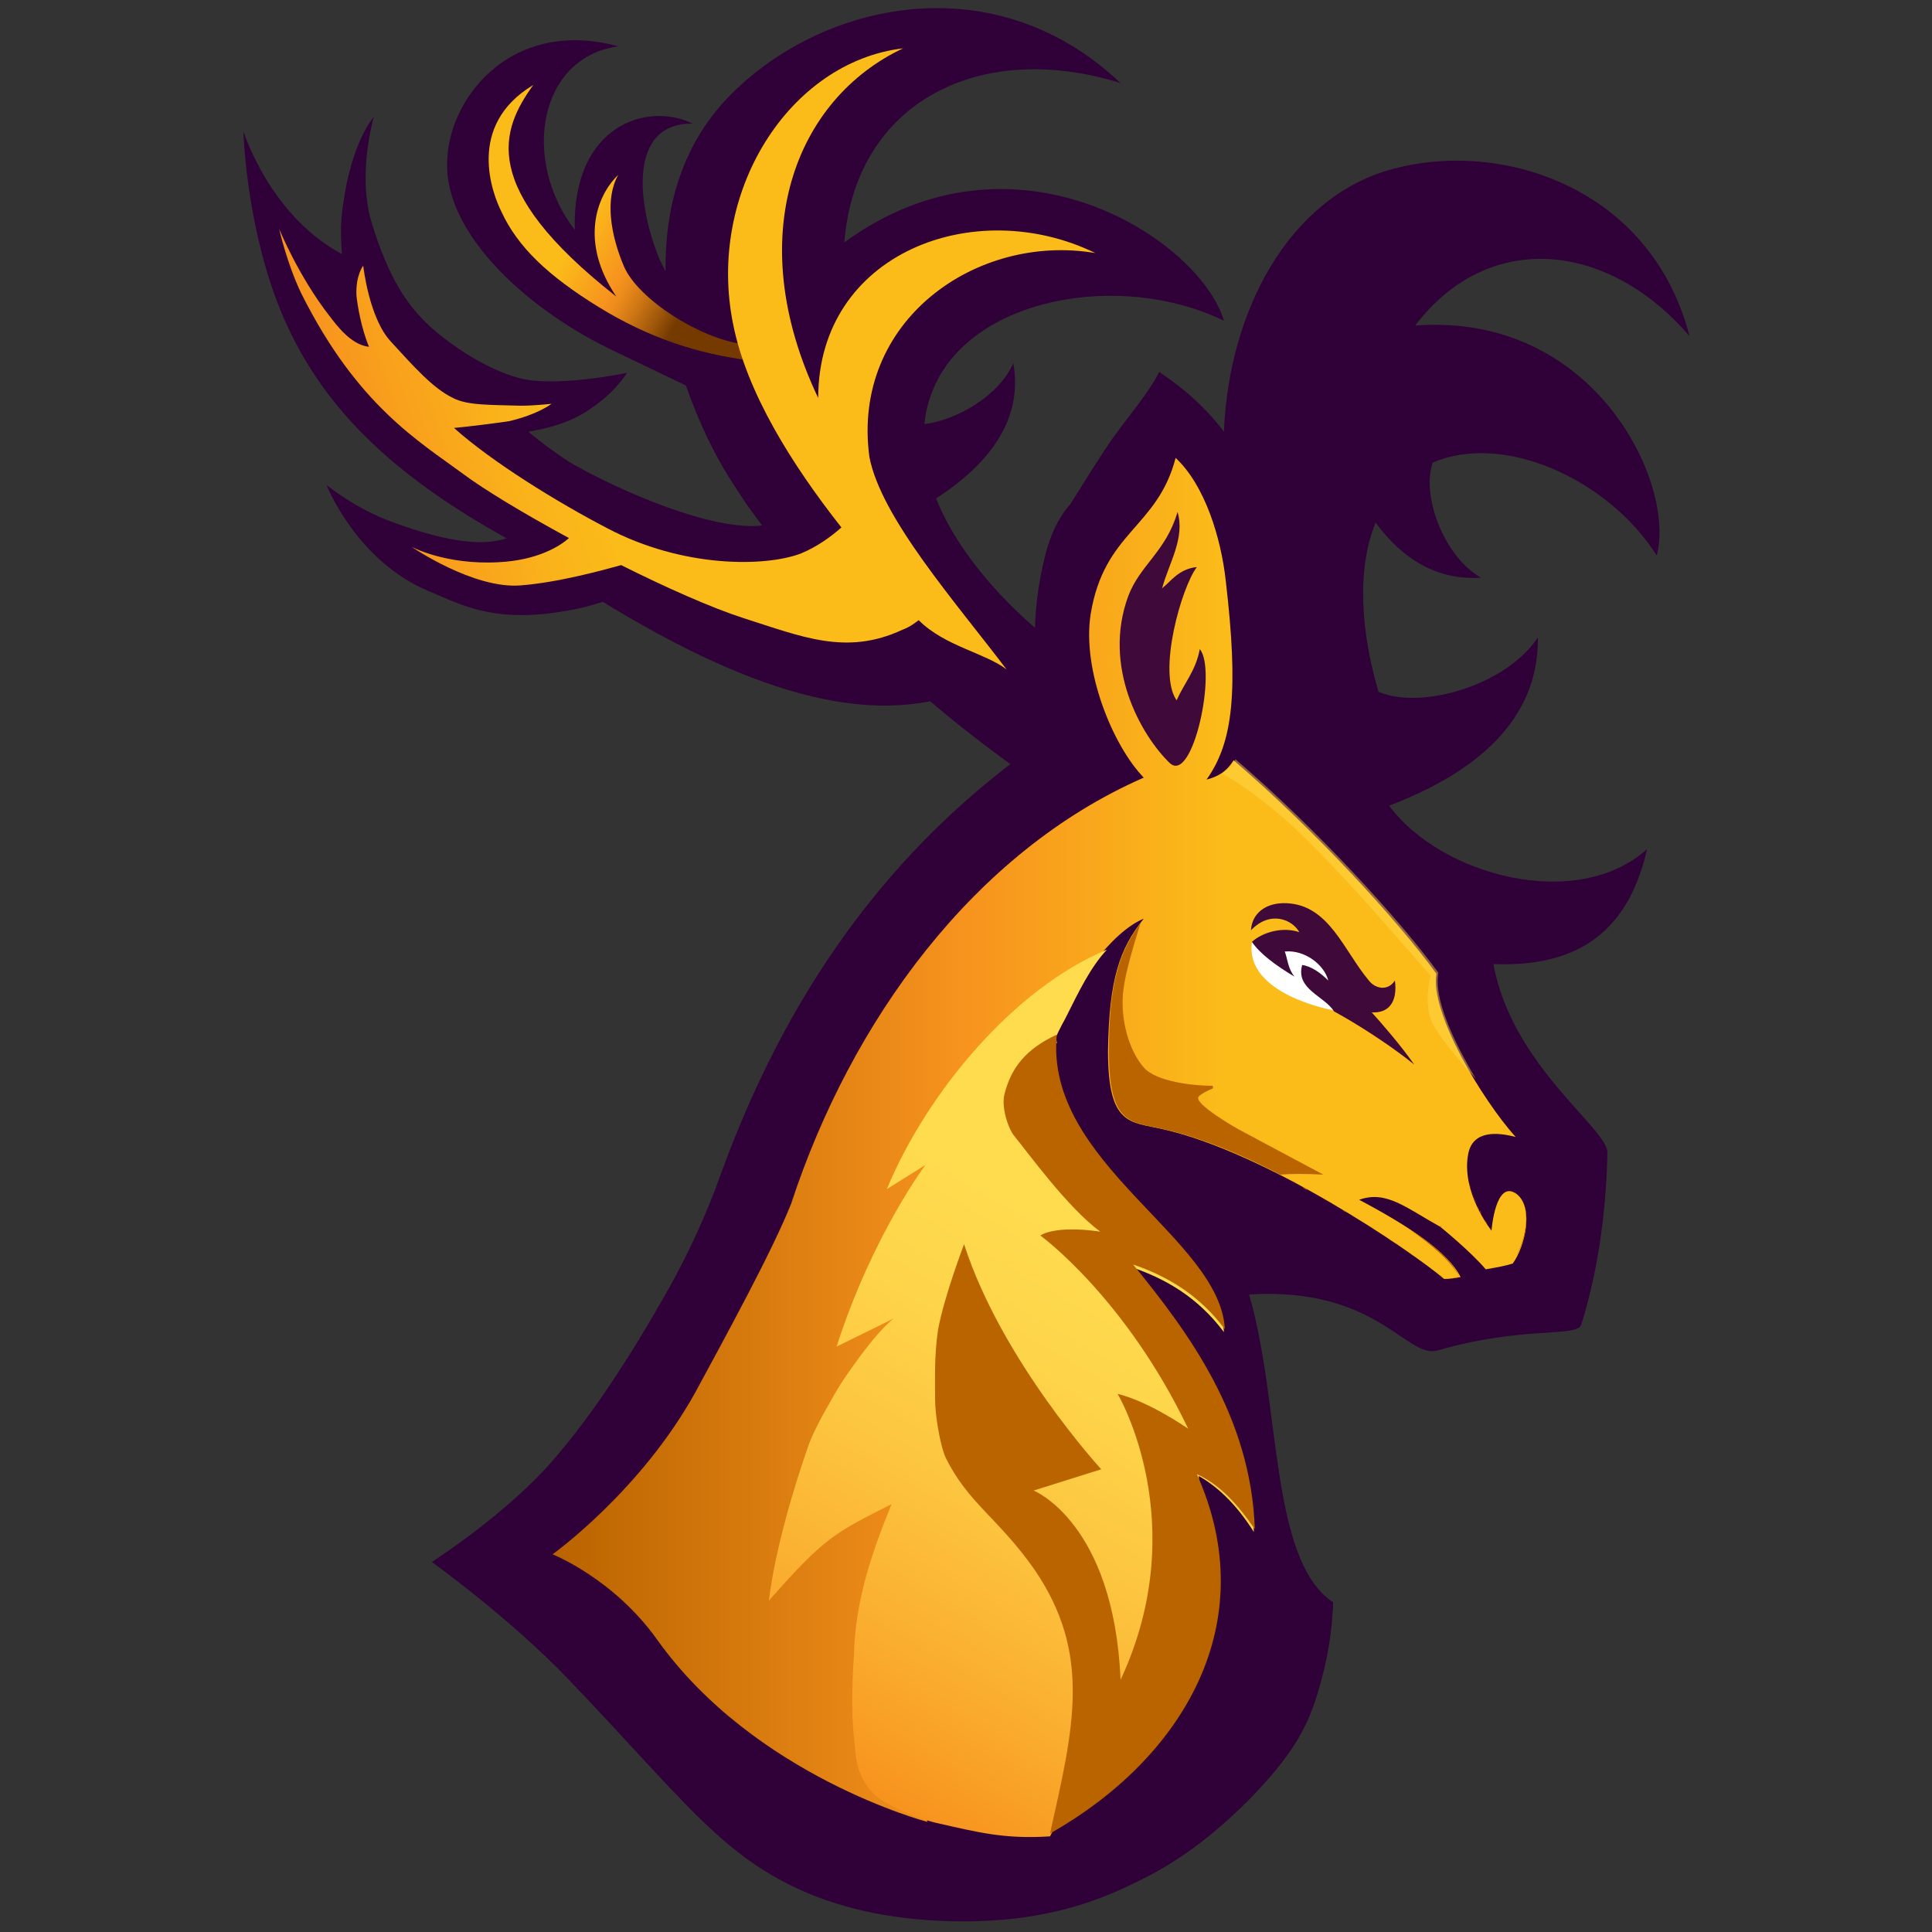 <?xml version="1.0" encoding="utf-8"?>
<!-- Generator: Adobe Illustrator 24.1.2, SVG Export Plug-In . SVG Version: 6.00 Build 0)  -->
<svg version="1.1" id="Layer_1" xmlns="http://www.w3.org/2000/svg" xmlns:xlink="http://www.w3.org/1999/xlink" x="0px" y="0px"
	 viewBox="0 0 200 200" style="enable-background:new 0 0 200 200;" xml:space="preserve">
<rect x="0" y="0" width="200" height="200" fill="#333333" stroke="none"/>
<style type="text/css">
	.st0{fill-rule:evenodd;clip-rule:evenodd;fill:#3F0A3A;}
	.st1{fill:#300038;}
	.st2{fill-rule:evenodd;clip-rule:evenodd;fill:url(#SVGID_1_);}
	.st3{fill-rule:evenodd;clip-rule:evenodd;fill:#FFFFFF;}
	.st4{opacity:0.45;}
	.st5{fill-rule:evenodd;clip-rule:evenodd;fill:#FFDB4E;}
	.st6{fill-rule:evenodd;clip-rule:evenodd;fill:#BA6400;}
	.st7{fill:url(#SVGID_2_);}
	.st8{fill:url(#SVGID_3_);}
	.st9{fill-rule:evenodd;clip-rule:evenodd;fill:url(#SVGID_4_);}
	.st10{fill-rule:evenodd;clip-rule:evenodd;fill:url(#SVGID_5_);}
</style>
<g>
	<path class="st0" d="M115.7,60.6"/>
	<path class="st1" d="M108.3,57.1c-1.8,6.8-1.4,13.1,0.3,19.1c-16.9,11.5-27.4,27.2-34,45.4c-1.5,4.2-3.4,8.3-5.6,12.2
		c-3.8,6.7-7.7,12.7-11.7,17.3c-4.8,5.6-12.6,10.6-12.6,10.6s8.1,5.8,14.2,12.2c6.8,7.1,11.1,12.2,15.2,15.9
		c4.3,3.9,11.5,9.1,25.7,9.1c8.4,0,13.9-2.1,17.9-4.1c4.2-2,7.9-4.8,11.5-8.4c4.9-5,6.3-7.9,7.4-11.8c1.3-4.6,1.3-7.2,1.4-8.4
		c0,0,0-0.3,0-0.3c0,0,0-0.1,0-0.1l-0.1,0c-6.5-4.5-5.3-20.6-8.6-31.8c13.3-0.8,16.3,6.7,19.5,5.8c9-2.6,14.5-1.3,14.9-2.7
		c2-6.4,2.6-12.9,2.7-17.8c0-2.5-9.9-9-11.8-19.5c7.9,0.3,13.8-2.6,15.9-11.9c-7.2,6.5-21.3,2.8-26.7-4.5c9.2-3.5,15.5-9,15.4-17.4
		c-3.3,4.9-11.6,7.3-16,5.8c-0.2-0.1-0.4-0.1-0.5-0.2c-1.8-6.1-2.3-12.6-0.3-17.5c2.8,3.8,6.4,6,10.9,5.7c-3.8-2.2-6-8.2-5.1-11.5
		c0-0.1,0.1-0.3,0.1-0.4c7.3-3.2,18.2,1.7,23.2,9.6c2-7.3-6.3-25.2-25-23.8c7.6-10,20-8.7,28.4,1.1c-4-15.5-19.7-20.5-31.1-17.2
		c-10.4,3-16.6,14.6-17.1,27.1c-1.8-2.4-4-4.4-6.7-6.2c-0.9,1.9-3.4,4.9-4.4,6.3c-1.1,1.4-4.8,7.4-4.8,7.4
		C109.6,53.5,108.8,55.3,108.3,57.1z"/>
	<linearGradient id="SVGID_1_" gradientUnits="userSpaceOnUse" x1="158.03" y1="117.794" x2="57.355" y2="117.794">
		<stop  offset="0" style="stop-color:#FBBC19"/>
		<stop  offset="0.311" style="stop-color:#FBBC19"/>
		<stop  offset="0.58" style="stop-color:#F7931E"/>
		<stop  offset="0.994" style="stop-color:#BA6400"/>
	</linearGradient>
	<path class="st2" d="M157,123.6c-2.2-1.6-2.6,3.8-2.6,3.8s-3.2-4-2.4-8c0.5-2.4,3-2.2,4.9-1.7c-3.5-3.9-8.9-12.9-8.2-16.9
		c-4-5.5-12.5-14.8-21-22.1c-0.5,0.8-1.2,1.6-2.8,2c2.8-3.9,3.3-9.3,2-20.5c-0.5-4.6-2.2-10-5.2-12.8c-1.9,7.3-7.4,7.6-8.8,16.2
		c-0.9,5.8,2.3,13.6,5.5,16.9c-17.6,7.7-30.3,25.2-36.5,44.1c-1.9,4.8-6.6,13.4-9.9,19.5c-5.7,10.3-14.8,16.8-14.8,16.8
		s6.3,2.5,10.8,8.8c10.1,14.2,28,18.9,28,18.9L92,168.5c0,0.7-0.1,1.5-0.1,2.2l5.2-5.8c0.1-0.4,0.1-0.8,0.2-1.3l1.5-1.3l-1.1-3
		c0.4-8.8-0.1-20.6,3.3-33.1c2.8-10.6,10.7-28.3,17.4-31.1c-2.5,3.1-3.6,6.3-3.7,13.7c0,7.8,2.3,7.3,5.7,8.1
		c10.7,2.4,25.7,12.6,29.1,15.5c0.6,0,1.2-0.1,1.7-0.2c-1.3-2.6-5.4-5.3-10.5-8c2.8-1,4.8,0.8,8.4,2.8c0,0,3.2,2.6,4.7,4.4
		c1.2-0.2,2.2-0.4,2.8-0.6C157.9,129,158.8,125,157,123.6z"/>
	<path class="st3" d="M132.6,97.8l3.2,0.8l2.3,2.7c0,0-0.1,1.5-0.3,1.6c-0.2,0.1,0.3,1.7,0.3,1.7s-9.3-1.6-8.5-7.1
		c1.4,0.7,2.4,1.1,2.4,1.1l0.1-0.6L132.6,97.8z"/>
	<path class="st0" d="M142,104.8c1.7,0.1,2.7-1,2.4-3.3c-0.7,1.1-2,0.9-2.7,0c-2.6-3.1-4.1-7.8-8.5-8c-2.1-0.1-3.6,1-3.7,2.8
		c2-2.1,4.3-1.1,5,0.2c-1.7-0.6-3.8,0-4.9,1c0.8,1.2,2.4,2.4,4.4,3.6c-0.7-0.9-0.7-1.8-1-2.6c2.1-0.2,4.1,1.4,4.5,3
		c-0.8-0.8-1.8-1.5-2.7-1.6c-0.7,2.5,2.3,3.2,3.3,4.8c0,0,4.3,2.3,8.3,5.5C145,108.2,143,105.9,142,104.8z"/>
	<g class="st4">
		<path class="st5" d="M143,95.2l5.1,5.8c0,0-0.7,2.4,0,4.5c0.5,1.4,3.1,4.5,4.7,6.2c-2.4-4-4.4-8.4-3.9-11
			c-4-5.5-12.5-14.8-21-22.1c-0.5,0.8-0.4,0.8-1.4,1.5c0,0,1.7,0.7,5.8,4.1S143,95.2,143,95.2z"/>
	</g>
	<path class="st0" d="M124.2,67.2c-0.4,2.2-1.6,3.5-2.4,5.3c-2-2.9,0.5-11.7,2.1-13.8c-1.9,0.2-2.7,1.5-3.6,2.2
		c0.7-2.6,2.4-5.2,1.6-7.9c-1.2,4.1-3.9,5.5-5.1,8.7c-2.7,7.3,1.3,14.4,4.3,17.3C123.5,81.2,126,69.3,124.2,67.2"/>
	<g>
		<path class="st6" d="M154,126.8c0.1,0.1,0.1,0.2,0.2,0.2C154.1,127,154.1,126.9,154,126.8z"/>
		<path class="st6" d="M154.2,127.1c0,0.1,0.1,0.1,0.1,0.2C154.3,127.2,154.3,127.1,154.2,127.1z"/>
		<path class="st6" d="M152.1,122.5c0,0.2,0.1,0.4,0.1,0.6C152.2,122.9,152.2,122.7,152.1,122.5z"/>
		<path class="st6" d="M154.3,127.2C154.4,127.3,154.4,127.3,154.3,127.2C154.4,127.3,154.4,127.3,154.3,127.2z"/>
		<path class="st6" d="M153.6,126.2c0.1,0.2,0.3,0.5,0.4,0.6C153.9,126.6,153.8,126.4,153.6,126.2z"/>
		<path class="st6" d="M154.5,126.9c0,0.3-0.1,0.5-0.1,0.5s0,0,0,0c0,0,0,0,0,0S154.5,127.2,154.5,126.9z"/>
		<path class="st6" d="M153.4,125.8c0.1,0.1,0.1,0.3,0.2,0.4C153.5,126,153.5,125.9,153.4,125.8z"/>
		<path class="st6" d="M152.9,124.8c0.1,0.2,0.1,0.3,0.2,0.5C153.1,125.1,153,125,152.9,124.8z"/>
		<path class="st6" d="M132.4,121.6c1.3-0.1,2.9-0.1,4.6,0l-8.8-4.7c0,0-4.8-2.7-4.1-3.4c0.3-0.3,0.9-0.6,1.4-0.8
			c0.1,0,0.1-0.3,0-0.3c-1.9,0-5.8-0.4-7.1-1.9c-1.5-1.7-2.5-5-2.1-8.1c0.3-2.4,1.8-6.9,1.8-6.9c-2.2,3-3.3,6.2-3.3,13.3
			c0,7.8,2.3,7.3,5.7,8.1c4,0.9,8.5,2.8,12.8,5.1C132.9,121.8,132.7,121.7,132.4,121.6z"/>
		<path class="st6" d="M153.2,125.3c0.1,0.1,0.1,0.3,0.2,0.4C153.3,125.6,153.2,125.5,153.2,125.3z"/>
		<path class="st6" d="M152.3,123.1c0.2,0.6,0.4,1.1,0.6,1.6C152.7,124.3,152.5,123.7,152.3,123.1z"/>
		<path class="st6" d="M139,125.3c0.1,0.1,0.2,0.1,0.4,0.2C139.3,125.4,139.2,125.3,139,125.3z"/>
		<path class="st6" d="M141.4,123.9c0.4-0.1,0.8-0.1,1.2-0.1C142.2,123.8,141.8,123.8,141.4,123.9z"/>
		<path class="st6" d="M137.9,124.6c0.1,0.1,0.3,0.1,0.4,0.2C138.1,124.7,138,124.7,137.9,124.6z"/>
		<path class="st6" d="M139.9,125.8c0.1,0.1,0.3,0.2,0.4,0.2C140.1,125.9,140,125.8,139.9,125.8z"/>
		<path class="st6" d="M151.9,120.5L151.9,120.5c0,0.2,0,0.4,0,0.7C151.9,121,151.9,120.8,151.9,120.5z"/>
		<path class="st6" d="M152,121.2c0,0.2,0,0.4,0.1,0.6C152,121.6,152,121.4,152,121.2z"/>
		<path class="st6" d="M149.1,126.9c0,0,0.1,0,0.1,0.1C149.1,127,149.1,126.9,149.1,126.9z"/>
		<path class="st6" d="M152,121.9c0,0.2,0.1,0.4,0.1,0.6C152.1,122.3,152,122.1,152,121.9z"/>
		<path class="st6" d="M137,124.1c0.1,0.1,0.3,0.1,0.4,0.2C137.3,124.2,137.1,124.1,137,124.1z"/>
		<path class="st6" d="M157,123.6c1.6,1.2,1,4.6-0.1,6.5C158.1,128.2,158.6,124.8,157,123.6c-0.2-0.2-0.4-0.2-0.6-0.3
			C156.6,123.4,156.8,123.5,157,123.6z"/>
		<path class="st6" d="M149,132c-0.1-0.1-0.2-0.2-0.4-0.3C148.8,131.8,148.9,131.9,149,132z"/>
		<path class="st6" d="M148.6,131.7c-0.1-0.1-0.2-0.2-0.4-0.3C148.4,131.5,148.5,131.6,148.6,131.7z"/>
		<path class="st6" d="M148.1,131.3c-0.1-0.1-0.3-0.2-0.5-0.3C147.8,131.1,148,131.2,148.1,131.3z"/>
		<path class="st6" d="M149.4,132.3c-0.1-0.1-0.2-0.2-0.3-0.3C149.2,132.2,149.3,132.3,149.4,132.3z"/>
		<path class="st6" d="M147.6,130.9c-0.1-0.1-0.3-0.2-0.4-0.3C147.3,130.7,147.4,130.8,147.6,130.9z"/>
		<path class="st6" d="M135.8,123.4c0.1,0.1,0.3,0.1,0.4,0.2C136.1,123.5,135.9,123.5,135.8,123.4z"/>
		<path class="st6" d="M153.7,131.4c0.7-0.1,1.4-0.3,1.9-0.4C155.1,131.1,154.5,131.3,153.7,131.4z"/>
		<path class="st6" d="M150.9,128.5c1,0.9,2.1,2,2.8,2.9C153,130.5,151.9,129.4,150.9,128.5z"/>
		<path class="st6" d="M147,130.5c-0.2-0.1-0.3-0.2-0.5-0.4C146.6,130.2,146.8,130.4,147,130.5z"/>
		<path class="st6" d="M145.8,127.2c2.5,1.7,4.4,3.4,5.3,5c-0.3,0.1-0.6,0.1-0.9,0.1c0.3,0,0.6-0.1,0.9-0.1
			C150.3,130.5,148.4,128.8,145.8,127.2z"/>
		<path class="st6" d="M149.4,127.2c0.1,0.1,0.2,0.2,0.3,0.3C149.6,127.4,149.5,127.3,149.4,127.2z"/>
		<path class="st6" d="M142.2,127.2c-0.1-0.1-0.3-0.2-0.4-0.3C141.9,127,142,127.1,142.2,127.2z"/>
		<path class="st6" d="M141.3,126.7c-0.1-0.1-0.2-0.2-0.4-0.2C141.1,126.5,141.2,126.6,141.3,126.7z"/>
		<path class="st6" d="M146.3,130c-0.1-0.1-0.3-0.2-0.4-0.3C146,129.8,146.1,129.9,146.3,130z"/>
		<path class="st6" d="M134.8,122.9c0.2,0.1,0.3,0.2,0.5,0.3C135.2,123,135,122.9,134.8,122.9z"/>
		<path class="st6" d="M133.7,122.2c0.1,0.1,0.3,0.1,0.4,0.2C134,122.4,133.8,122.3,133.7,122.2z"/>
		<path class="st6" d="M145.6,129.5c-0.2-0.1-0.4-0.3-0.6-0.4C145.2,129.2,145.4,129.4,145.6,129.5z"/>
		<path class="st6" d="M143.1,127.8c-0.1-0.1-0.3-0.2-0.4-0.3C142.9,127.7,143,127.7,143.1,127.8z"/>
		<path class="st6" d="M144.8,128.9c-0.1-0.1-0.3-0.2-0.4-0.3C144.5,128.7,144.6,128.8,144.8,128.9z"/>
		<path class="st6" d="M144.1,128.5c-0.2-0.1-0.4-0.3-0.6-0.4C143.7,128.2,143.9,128.3,144.1,128.5z"/>
	</g>
	<g>
		<linearGradient id="SVGID_2_" gradientUnits="userSpaceOnUse" x1="109.251" y1="107.991" x2="109.431" y2="107.68">
			<stop  offset="0" style="stop-color:#F7931E"/>
			<stop  offset="0.15" style="stop-color:#FAAB2E"/>
			<stop  offset="0.359" style="stop-color:#FDC53F"/>
			<stop  offset="0.546" style="stop-color:#FED54A"/>
			<stop  offset="0.69" style="stop-color:#FFDB4E"/>
		</linearGradient>
		<path class="st7" d="M109.4,107.6c0,0.1,0,0.2-0.1,0.4c0,0,0,0,0.1,0V107.6z"/>
		<linearGradient id="SVGID_3_" gradientUnits="userSpaceOnUse" x1="86.228" y1="183.421" x2="130.235" y2="107.198">
			<stop  offset="0" style="stop-color:#F7931E"/>
			<stop  offset="0.15" style="stop-color:#FAAB2E"/>
			<stop  offset="0.359" style="stop-color:#FDC53F"/>
			<stop  offset="0.546" style="stop-color:#FED54A"/>
			<stop  offset="0.69" style="stop-color:#FFDB4E"/>
		</linearGradient>
		<path class="st8" d="M129.8,158.6c-0.4-11.7-6.8-20.4-12.6-27.4c3.5,1.2,6.8,3.1,9.5,6.7c-0.5-9.4-20-16.4-17.5-29.8
			c-0.1,0.1-0.2,0.2-0.3,0.2c0.4-1,0.9-2,1.4-2.9c1.4-2.8,2.6-5.3,4.3-7.1c0,0,0,0,0,0c-9.6,4-18.6,14.7-22.8,24.8l4-2.5
			c0,0-5.5,7.3-9.2,18.8l5.9-2.9c0,0-1.4,1-3.9,4.5c-1,1.4-1.6,2.2-2.7,4.2c-0.6,1-1.9,3.4-2.3,4.7c-3.5,10.1-4,15.8-4,15.8
			c5.8-6.6,6.8-7,12.7-10c-1.8,4.4-3.8,9.8-3.9,15.7c0,0-0.4,5,0,8.4l0.2,2c0.2,1.8,1.1,3.5,2.6,4.5c1.1,0.7,3.6,1.9,5.7,2.4
			c4.4,1,7.1,1.7,11.8,1.4c0,0,1.4-2.7,1.4-2.7l0.2-0.1l0.1-0.1c0.7-0.1,1.1-0.2,1.1-0.2l0-0.7l6.1-5.4l-0.4-3.8
			c5.1-7.9,7.5-12.3,6.9-24.3C126.4,154.1,128.3,156.2,129.8,158.6z"/>
	</g>
	<path class="st6" d="M99.8,128.8c3.9,12.1,14.2,23.3,14.2,23.3l-7,2.2c0,0,8.3,3.3,9,19.6c7.6-16.3-0.3-29.6-0.3-29.6
		s2.7,0.5,7.3,3.6c-6.5-13.6-15.3-20-15.3-20s1.4-1.1,6.2-0.4c-3.4-2.5-7.5-8.2-8.9-9.9c-0.6-0.7-1.4-3-1-4.4
		c0.7-2.7,2.2-4.6,5.4-6.1c-1.3,13.3,16.9,21,17.4,30.5c-2.7-3.6-6-5.5-9.5-6.7c5.7,7,12.2,15.7,12.6,27.4c-1.6-2.3-3.4-4.5-6-5.7
		c6.9,15.4-1.4,29.4-15.2,37.2c2.4-10.8,4.4-18.5-1.6-27.3c-3.7-5.3-6.9-6.9-9.2-11.6c-0.6-1.3-1.1-4.5-1.1-6c0-2-0.1-4.5,0.3-7.2
		C97.7,134.3,99.8,128.8,99.8,128.8z"/>
	<path class="st1" d="M112.1,68.8c-6.4-4.3-12.6-10.7-15.2-17.2c5.7-3.7,9-8.3,8-14c-1.5,3.4-5.9,5.9-9.2,6.3
		c0.1-1.2,0.4-2.4,0.9-3.6c3.9-9.5,19.4-12.3,30.1-7.1c-2.5-8.4-21.7-21-39.3-8.1C88.6,10.4,101.6,4.1,116,8.6
		c-13.5-12.8-32-8.1-41.2,2.1c-4.2,4.7-6,10.8-5.9,17.4c-0.2-0.4-0.4-0.8-0.6-1.2c-2.3-5.5-3.4-14.2,3.4-14.1
		c-4.6-2.3-12.5,0.1-12.2,11c-5.6-7.3-3.7-17.9,4.5-19c-11.3-3.1-18.1,5.8-17.7,12.8c0.3,6.9,8.2,14.5,17.6,18.9
		c2.7,1.3,5,2.4,7.1,3.4c1.3,3.7,3,7.4,5.3,10.8c0.8,1.3,1.7,2.5,2.6,3.7c-5.2,0.6-14.7-3.6-19.5-6.3c-1.2-0.7-3.4-2.3-4.7-3.4
		c1.5-0.3,3.8-0.7,6-2.1c3-1.9,4.2-4,4.2-4s-5.7,1.2-9.7,0.8s-9.2-4-11.5-6.4c-1.3-1.4-3.4-3.8-5.3-10.2c-1.4-5,0.3-10.7,0.3-10.7
		s-2.3,2.5-3.2,9.2c-0.3,1.9-0.2,3.5-0.1,5c-7.5-4-10.2-12.7-10.2-12.7s0.2,8.8,3.4,17.4c3.8,10.1,11,17.6,23.8,24.7c0,0,0,0,0.1,0
		c-2.2,0.8-5.8,0.6-12-1.7c-3.8-1.4-6.7-3.8-6.7-3.8s3.1,7.9,10.6,11c3.8,1.6,7.3,3.6,15.9,1.7c0.8-0.2,1.5-0.4,2.1-0.6
		c14.7,9,25.1,11.8,33.3,10.4c0.2,0,0.4-0.1,0.6-0.1c4.1,3.5,8.4,6.7,12.8,9.6L112.1,68.8z"/>
	
		<linearGradient id="SVGID_4_" gradientUnits="userSpaceOnUse" x1="6.315" y1="-609.433" x2="16.869" y2="-594.28" gradientTransform="matrix(0.9 -0.436 0.436 0.9 316.884 570.667)">
		<stop  offset="0" style="stop-color:#FBBC19"/>
		<stop  offset="0.262" style="stop-color:#FBBC19"/>
		<stop  offset="0.588" style="stop-color:#F7931E"/>
		<stop  offset="0.646" style="stop-color:#ED8C1C"/>
		<stop  offset="0.745" style="stop-color:#D27915"/>
		<stop  offset="0.873" style="stop-color:#A55B0B"/>
		<stop  offset="0.994" style="stop-color:#753A00"/>
	</linearGradient>
	<path class="st9" d="M77.5,37.3c-5.3-0.7-10.3-2.3-15.5-5.5c-5.2-3.2-8.4-6.2-10.1-9.9c-0.9-1.8-3.7-8.9,3.3-13.1
		c-3.3,4.6-5.8,10.6,8.6,21.9C60,25.1,61.7,20.3,64,18.1c-1.4,2.5-0.8,6.2,0.6,9.5c1.5,3.4,7.8,7.4,12.2,8L77.5,37.3z"/>
	
		<linearGradient id="SVGID_5_" gradientUnits="userSpaceOnUse" x1="50.553" y1="-565.507" x2="-28.619" y2="-568.264" gradientTransform="matrix(0.934 -0.356 0.356 0.934 268.777 576.537)">
		<stop  offset="0.704" style="stop-color:#FBBC19"/>
		<stop  offset="0.803" style="stop-color:#FAB31A"/>
		<stop  offset="0.966" style="stop-color:#F8991D"/>
		<stop  offset="1" style="stop-color:#F7931E"/>
	</linearGradient>
	<path class="st10" d="M84.7,41.2c-8-16.8-2.3-31,8.8-36.2C81.7,6.4,73.1,19.9,75.9,33.6c1.4,7,6,14.4,11.2,21c-1,0.9-2.5,2-4.2,2.7
		c-3.7,1.4-12.2,1.5-20-2.6c-5.2-2.7-12-6.9-15.9-10.4c1.2-0.1,4.4-0.5,5.7-0.7c3-0.7,4.4-1.8,4.4-1.8S55.3,42,53.9,42
		c-2.9-0.1-5.5,0-7-0.8c-2.1-1-4.2-3.4-6.4-5.8c-2.3-2.4-2.9-7.9-2.9-7.9s-0.8,1-0.7,3.1c0.1,1,0.5,3.4,1.3,5.3
		c-1.9-0.2-3.4-2.3-4.1-3.2c-3.2-4.1-5.2-9-5.2-9s0.8,3.6,2.3,6.7c5.8,11.6,12.2,15.3,16.8,18.7c2,1.5,6.1,4,10.9,6.6
		c-0.9,0.8-3.2,2.3-7.3,2.5c-5.5,0.3-9-1.6-9-1.6s6.4,4.4,11.3,4c3.9-0.3,8.6-1.6,10.4-2.1c4.6,2.3,9.3,4.4,12.7,5.5
		c6,1.9,10.6,3.9,16.4,1.2c0.8-0.3,1.3-0.7,1.7-1c2.7,2.7,6.9,3.4,9.1,5.1c-5.3-7-13-15.7-14.2-22c-1.9-14.1,11.1-23.2,23.4-21.1
		C100.9,20.1,84.7,26.2,84.7,41.2z"/>
</g>
</svg>
